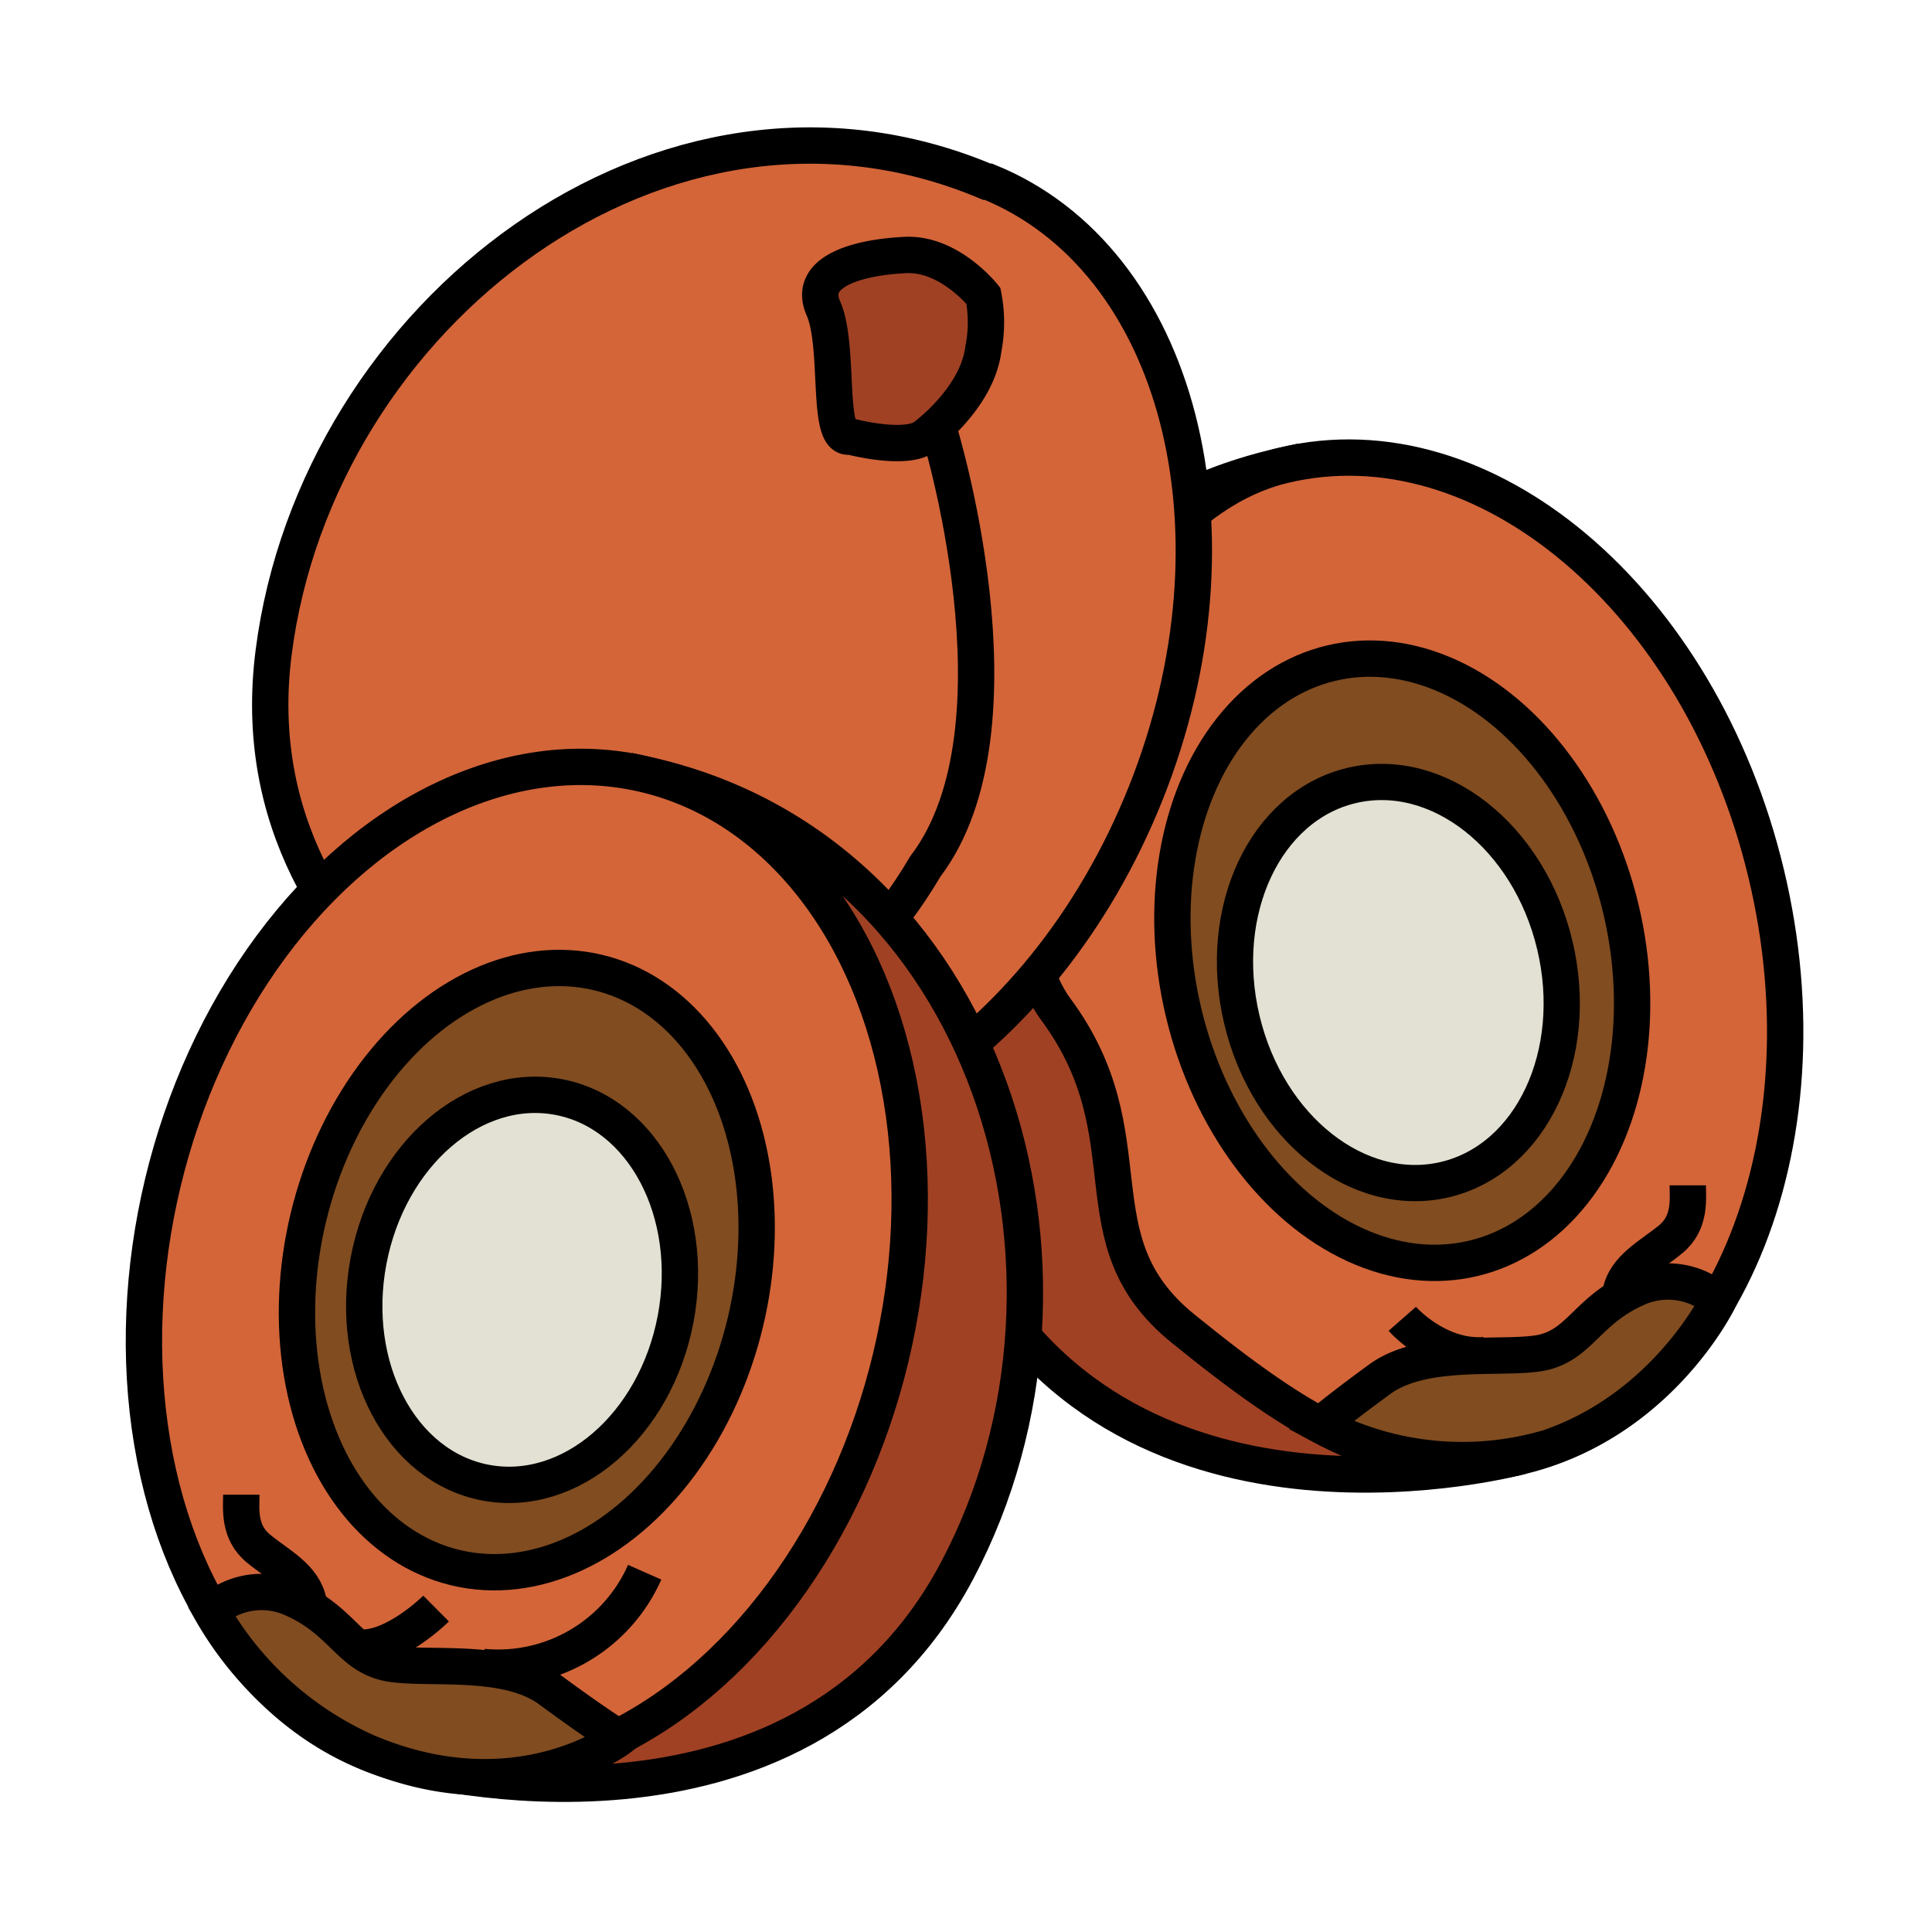 <svg id="Layer_1" data-name="Layer 1" xmlns="http://www.w3.org/2000/svg" viewBox="0 0 159.49 159.49"><defs><style>.cls-1{fill:#a04124;}.cls-1,.cls-2,.cls-3,.cls-4,.cls-5{stroke:#000;stroke-miterlimit:10;stroke-width:3px;}.cls-2{fill:#d36539;}.cls-3,.cls-6{fill:#804c20;}.cls-4{fill:#e2e1d3;}.cls-5{fill:none;}</style></defs><path class="cls-1" d="M125.57,120.22,106,38.41C77.69,44.62,67,79.31,80.23,104.15s45.34,16.07,45.34,16.07"/><path class="cls-2" d="M145.8,72.11c5.42,22.59-3.64,44.13-20.23,48.11-10.36,2.48-18.24-2.71-27.93-10.56C88.58,102.31,95,93.92,87.15,83.31c-7.37-10,2.21-40.92,18.8-44.9S140.39,49.52,145.8,72.11Z"/><ellipse class="cls-3" cx="115.76" cy="79.31" rx="18.55" ry="25.26" transform="translate(-15.3 29.17) rotate(-13.48)"/><ellipse class="cls-4" cx="115.97" cy="80.94" rx="13.32" ry="16.77" transform="matrix(0.97, -0.23, 0.23, 0.97, -15.67, 29.27)"/><path class="cls-3" d="M109,117.64s1.09-1,4.91-3.79,10.87-1.47,13.72-2.27,3.53-3.45,7.43-5.21a6.27,6.27,0,0,1,6.79,1s-4.3,8.83-14,12.13A25.15,25.15,0,0,1,109,117.64Z"/><path class="cls-5" d="M133.77,106.76c.39-2.09,2.47-3.08,4.14-4.45s1.42-3.3,1.42-4.46"/><path class="cls-5" d="M115.76,108.87s2.89,3.3,6.82,3"/><path class="cls-2" d="M81.59,15c15.75,6.38,21.59,28.93,13,50.46s-28.21,33.84-44,27.75c0,0-31.57-11.46-28-39.36S54.78,3.75,81.46,15Z"/><path class="cls-5" d="M41.19,88.39s22.6,4.53,35.19-16.85C85.16,60,77.45,35.29,77.45,35.29"/><path class="cls-1" d="M81.18,24.42s-2.8-3.53-6.41-3.37-8.2,1.23-6.8,4.4.2,11,2.2,10.58c0,0,4.6,1.23,6.2,0s4.41-4,4.81-7.23A11.43,11.43,0,0,0,81.18,24.42Z"/><path class="cls-1" d="M33.68,145.75S65.83,154.52,79,129.68,81.56,70.15,53.3,63.94Z"/><ellipse class="cls-2" cx="43.49" cy="104.85" rx="42.07" ry="30.9" transform="translate(-68.61 122.7) rotate(-76.52)"/><path class="cls-6" d="M22.07,139.05l-3.41-4.17s-1-2.5.37-3,5-.7,7,1,5.82,5,8.49,4.75,7.25.87,7.55.93,5.33,2.26,5.33,2.26,3.11,2.23,2.25,3.16-11.64,2.58-11.64,2.58l-8.75-2.39Z"/><ellipse class="cls-3" cx="43.49" cy="104.85" rx="25.26" ry="18.55" transform="translate(-68.61 122.7) rotate(-76.52)"/><ellipse class="cls-4" cx="43.1" cy="106.48" rx="16.2" ry="12.9" transform="translate(-69.54 129.02) rotate(-79.28)"/><path class="cls-5" d="M25.48,132.29c-.39-2.09-2.47-3.08-4.14-4.45s-1.42-3.3-1.42-4.45"/><path class="cls-5" d="M39.87,137.61a13.23,13.23,0,0,0,13.35-7.82"/><path class="cls-5" d="M36,132.79s-3.5,3.48-6.39,3.21"/><path class="cls-5" d="M17.44,133a6.25,6.25,0,0,1,6.78-1c3.91,1.76,4.58,4.41,7.44,5.21s9.9-.55,13.72,2.27,5.75,4,5.75,4-8.43,6.43-20.85,1.15A27.73,27.73,0,0,1,17.44,133Z"/></svg>